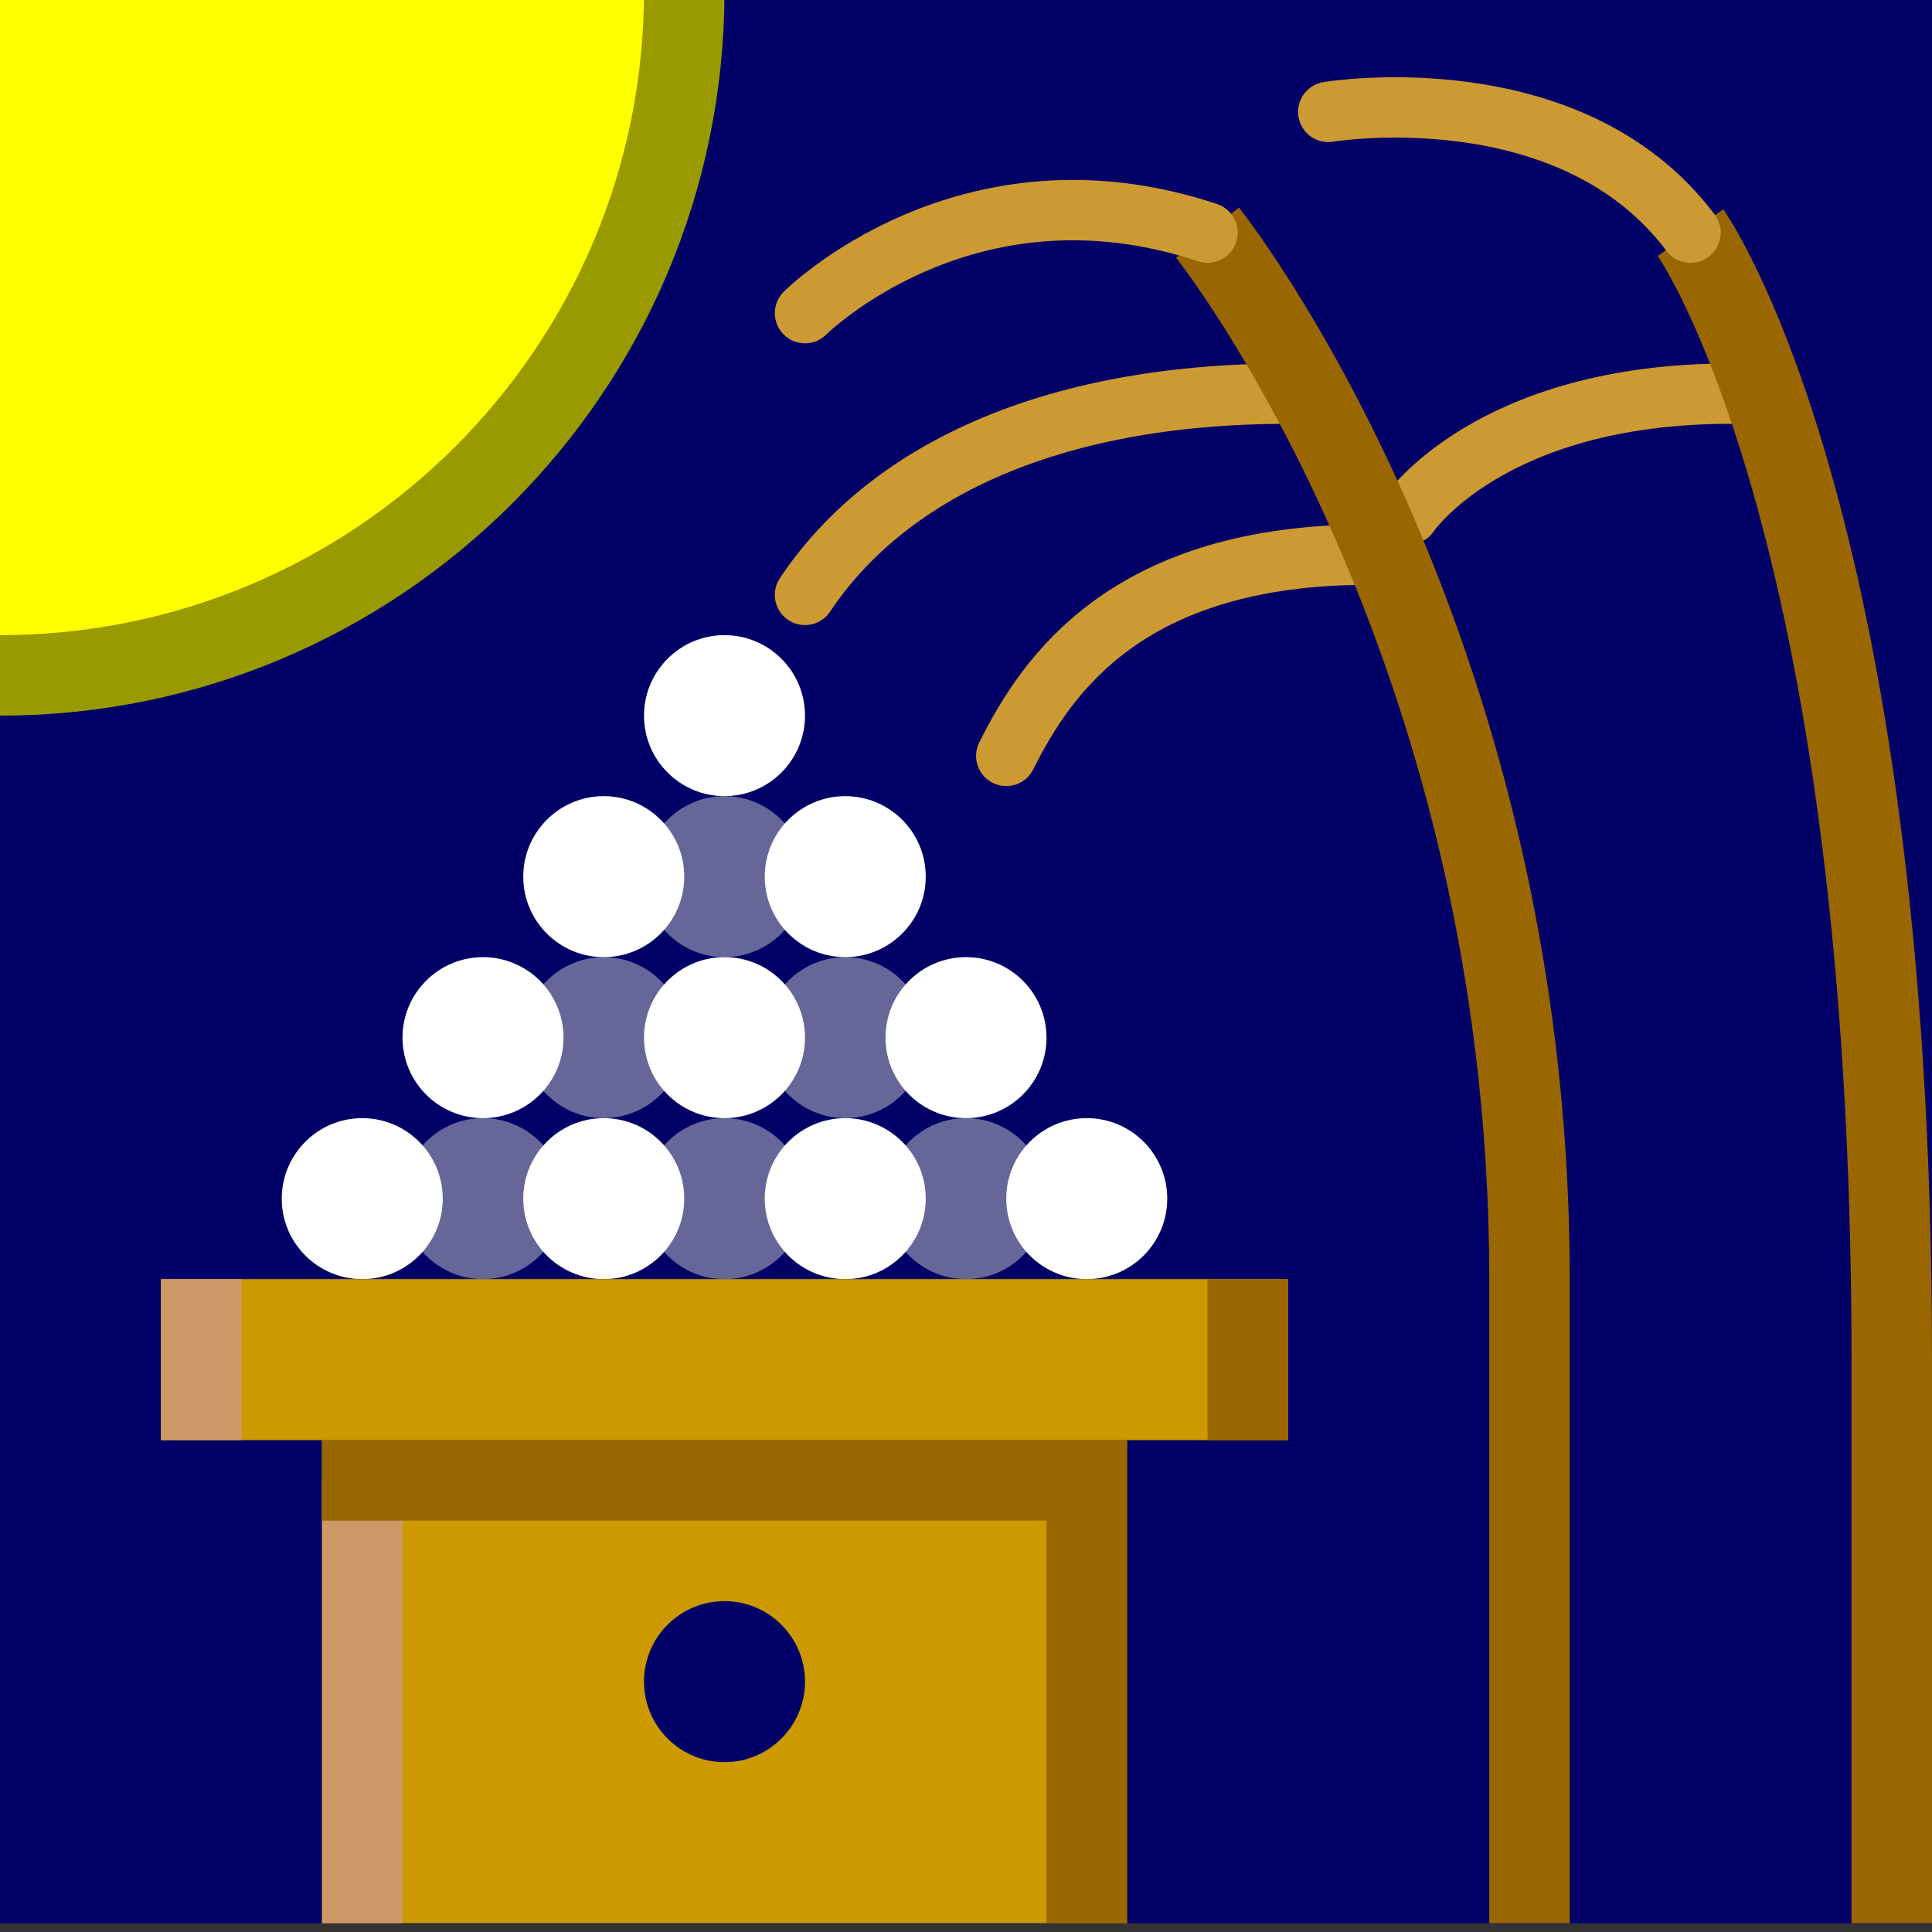 <svg xmlns="http://www.w3.org/2000/svg" width="24" height="24">
	<rect width="100%" height="100%" fill="#333333" stroke="none"/>
	<g transform="translate(-264,-386)" id="KDDI_D_488">
		<g>
			<path style="stroke:none; fill:none" d="M 288 409.89L 264 409.89L 264 385.89L 288 385.89L 288 409.89z"/>
		</g>
		<g>
			<path style="stroke:none; fill:#006" d="M 288 409.89L 264 409.89L 264 385.89L 288 385.89L 288 409.89z"/>
			<path style="stroke:none; fill:#669" d="M 275.5 398.89C 275.5 399.442 275.052 399.89 274.5 399.89C 273.948 399.89 273.5 399.442 273.5 398.89C 273.5 398.338 273.948 397.89 274.5 397.89C 275.052 397.89 275.5 398.338 275.5 398.89z"/>
			<path style="stroke:none; fill:#669" d="M 277 400.89C 277 401.442 276.552 401.89 276 401.89C 275.448 401.89 275 401.442 275 400.89C 275 400.338 275.448 399.89 276 399.89C 276.552 399.89 277 400.338 277 400.89z"/>
			<path style="stroke:none; fill:#669" d="M 274 396.89C 274 397.442 273.552 397.89 273 397.89C 272.448 397.89 272 397.442 272 396.89C 272 396.338 272.448 395.89 273 395.89C 273.552 395.89 274 396.338 274 396.89z"/>
			<path style="stroke:none; fill:#669" d="M 272.5 398.89C 272.5 399.442 272.052 399.89 271.5 399.89C 270.948 399.89 270.5 399.442 270.5 398.89C 270.5 398.338 270.948 397.89 271.5 397.89C 272.052 397.89 272.5 398.338 272.5 398.89z"/>
			<path style="stroke:none; fill:#669" d="M 271 400.89C 271 401.442 270.552 401.89 270 401.89C 269.448 401.89 269 401.442 269 400.89C 269 400.338 269.448 399.89 270 399.89C 270.552 399.89 271 400.338 271 400.89z"/>
			<path style="stroke:none; fill:#669" d="M 274 400.89C 274 401.442 273.552 401.89 273 401.89C 272.448 401.89 272 401.442 272 400.89C 272 400.338 272.448 399.89 273 399.89C 273.552 399.89 274 400.338 274 400.89z"/>
			<path style="stroke:none; fill:#ff0" d="M 264 394.39C 268.694 394.39 272.5 390.584 272.5 385.89L 264 385.89L 264 394.39z"/>
			<path style="stroke:#990; stroke-width:1; fill:none" d="M 264 394.39C 268.694 394.39 272.5 390.584 272.5 385.89"/>
			<path style="stroke:#c93; stroke-width:0.75; stroke-linecap:round; fill:none" d="M 274 393.39C 275 391.89 277 390.89 280 390.89"/>
			<path style="stroke:#c93; stroke-width:0.75; stroke-linecap:round; fill:none" d="M 276.5 395.39C 277 394.39 278 392.89 281 392.89"/>
			<path style="stroke:#c93; stroke-width:0.75; stroke-linecap:round; fill:none" d="M 281.5 392.39C 281.5 392.39 282.5 390.89 285.5 390.89"/>
			<path style="stroke:none; fill:#c90" d="M 278 409.89L 268 409.89L 268 403.89L 278 403.89L 278 409.89z"/>
			<path style="stroke:#960; stroke-width:1; fill:none" d="M 279 388.89C 279 388.89 283 393.89 283 401.89L 283 409.89"/>
			<path style="stroke:#960; stroke-width:1; fill:none" d="M 285 388.89C 285 388.89 287.5 392.39 287.5 402.89C 287.5 407.39 287.5 409.89 287.5 409.89"/>
			<path style="stroke:#c96; stroke-width:1; stroke-linecap:square; fill:none" d="M 268.5 409.39L 268.5 404.89"/>
			<path style="stroke:none; fill:#006" d="M 274 406.89C 274 407.442 273.552 407.89 273 407.89C 272.448 407.89 272 407.442 272 406.89C 272 406.338 272.448 405.89 273 405.89C 273.552 405.89 274 406.338 274 406.89z"/>
			<path style="stroke:none; fill:#fff" d="M 274 398.89C 274 399.442 273.552 399.89 273 399.89C 272.448 399.89 272 399.442 272 398.89C 272 398.338 272.448 397.89 273 397.89C 273.552 397.89 274 398.338 274 398.89z"/>
			<path style="stroke:none; fill:#fff" d="M 275.5 400.89C 275.5 401.442 275.052 401.89 274.5 401.89C 273.948 401.89 273.5 401.442 273.5 400.89C 273.5 400.338 273.948 399.89 274.5 399.89C 275.052 399.89 275.5 400.338 275.5 400.89z"/>
			<path style="stroke:none; fill:#fff" d="M 278.5 400.89C 278.5 401.442 278.052 401.89 277.5 401.89C 276.948 401.89 276.5 401.442 276.5 400.89C 276.5 400.338 276.948 399.89 277.5 399.89C 278.052 399.89 278.5 400.338 278.5 400.89z"/>
			<path style="stroke:none; fill:#fff" d="M 272.5 396.89C 272.5 397.442 272.052 397.89 271.5 397.89C 270.948 397.89 270.5 397.442 270.5 396.89C 270.5 396.338 270.948 395.89 271.5 395.89C 272.052 395.89 272.5 396.338 272.5 396.89z"/>
			<path style="stroke:none; fill:#fff" d="M 275.5 396.89C 275.5 397.442 275.052 397.89 274.5 397.89C 273.948 397.89 273.5 397.442 273.5 396.89C 273.5 396.338 273.948 395.89 274.5 395.89C 275.052 395.89 275.5 396.338 275.5 396.89z"/>
			<path style="stroke:none; fill:#fff" d="M 274 394.89C 274 395.442 273.552 395.89 273 395.89C 272.448 395.89 272 395.442 272 394.89C 272 394.338 272.448 393.89 273 393.89C 273.552 393.89 274 394.338 274 394.89z"/>
			<path style="stroke:none; fill:#fff" d="M 271 398.89C 271 399.442 270.552 399.89 270 399.89C 269.448 399.89 269 399.442 269 398.89C 269 398.338 269.448 397.89 270 397.89C 270.552 397.89 271 398.338 271 398.89z"/>
			<path style="stroke:none; fill:#fff" d="M 277 398.89C 277 399.442 276.552 399.89 276 399.89C 275.448 399.89 275 399.442 275 398.89C 275 398.338 275.448 397.89 276 397.89C 276.552 397.89 277 398.338 277 398.89z"/>
			<path style="stroke:none; fill:#fff" d="M 269.5 400.89C 269.5 401.442 269.052 401.89 268.5 401.89C 267.948 401.89 267.5 401.442 267.5 400.89C 267.5 400.338 267.948 399.89 268.5 399.89C 269.052 399.89 269.5 400.338 269.5 400.89z"/>
			<path style="stroke:none; fill:#fff" d="M 272.5 400.89C 272.5 401.442 272.052 401.89 271.5 401.89C 270.948 401.89 270.5 401.442 270.5 400.89C 270.5 400.338 270.948 399.89 271.5 399.89C 272.052 399.89 272.5 400.338 272.5 400.89z"/>
			<path style="stroke:none; fill:#c90" d="M 280 403.89L 266 403.89L 266 401.89L 280 401.89L 280 403.89z"/>
			<path style="stroke:#960; stroke-width:1; stroke-linecap:square; fill:none" d="M 279.5 402.39L 279.5 403.39"/>
			<path style="stroke:#c96; stroke-width:1; stroke-linecap:square; fill:none" d="M 266.5 402.39L 266.5 403.39"/>
			<path style="stroke:#960; stroke-width:1; stroke-linecap:square; fill:none" d="M 268.5 404.39L 277.5 404.39L 277.5 409.39"/>
			<path style="stroke:#c93; stroke-width:0.75; stroke-linecap:round; fill:none" d="M 274 389.89C 274 389.89 276 387.89 279 388.89"/>
			<path style="stroke:#c93; stroke-width:0.75; stroke-linecap:round; fill:none" d="M 280.5 387.39C 280.5 387.39 283.5 386.89 285 388.89"/>
		</g>
	</g>
</svg>
